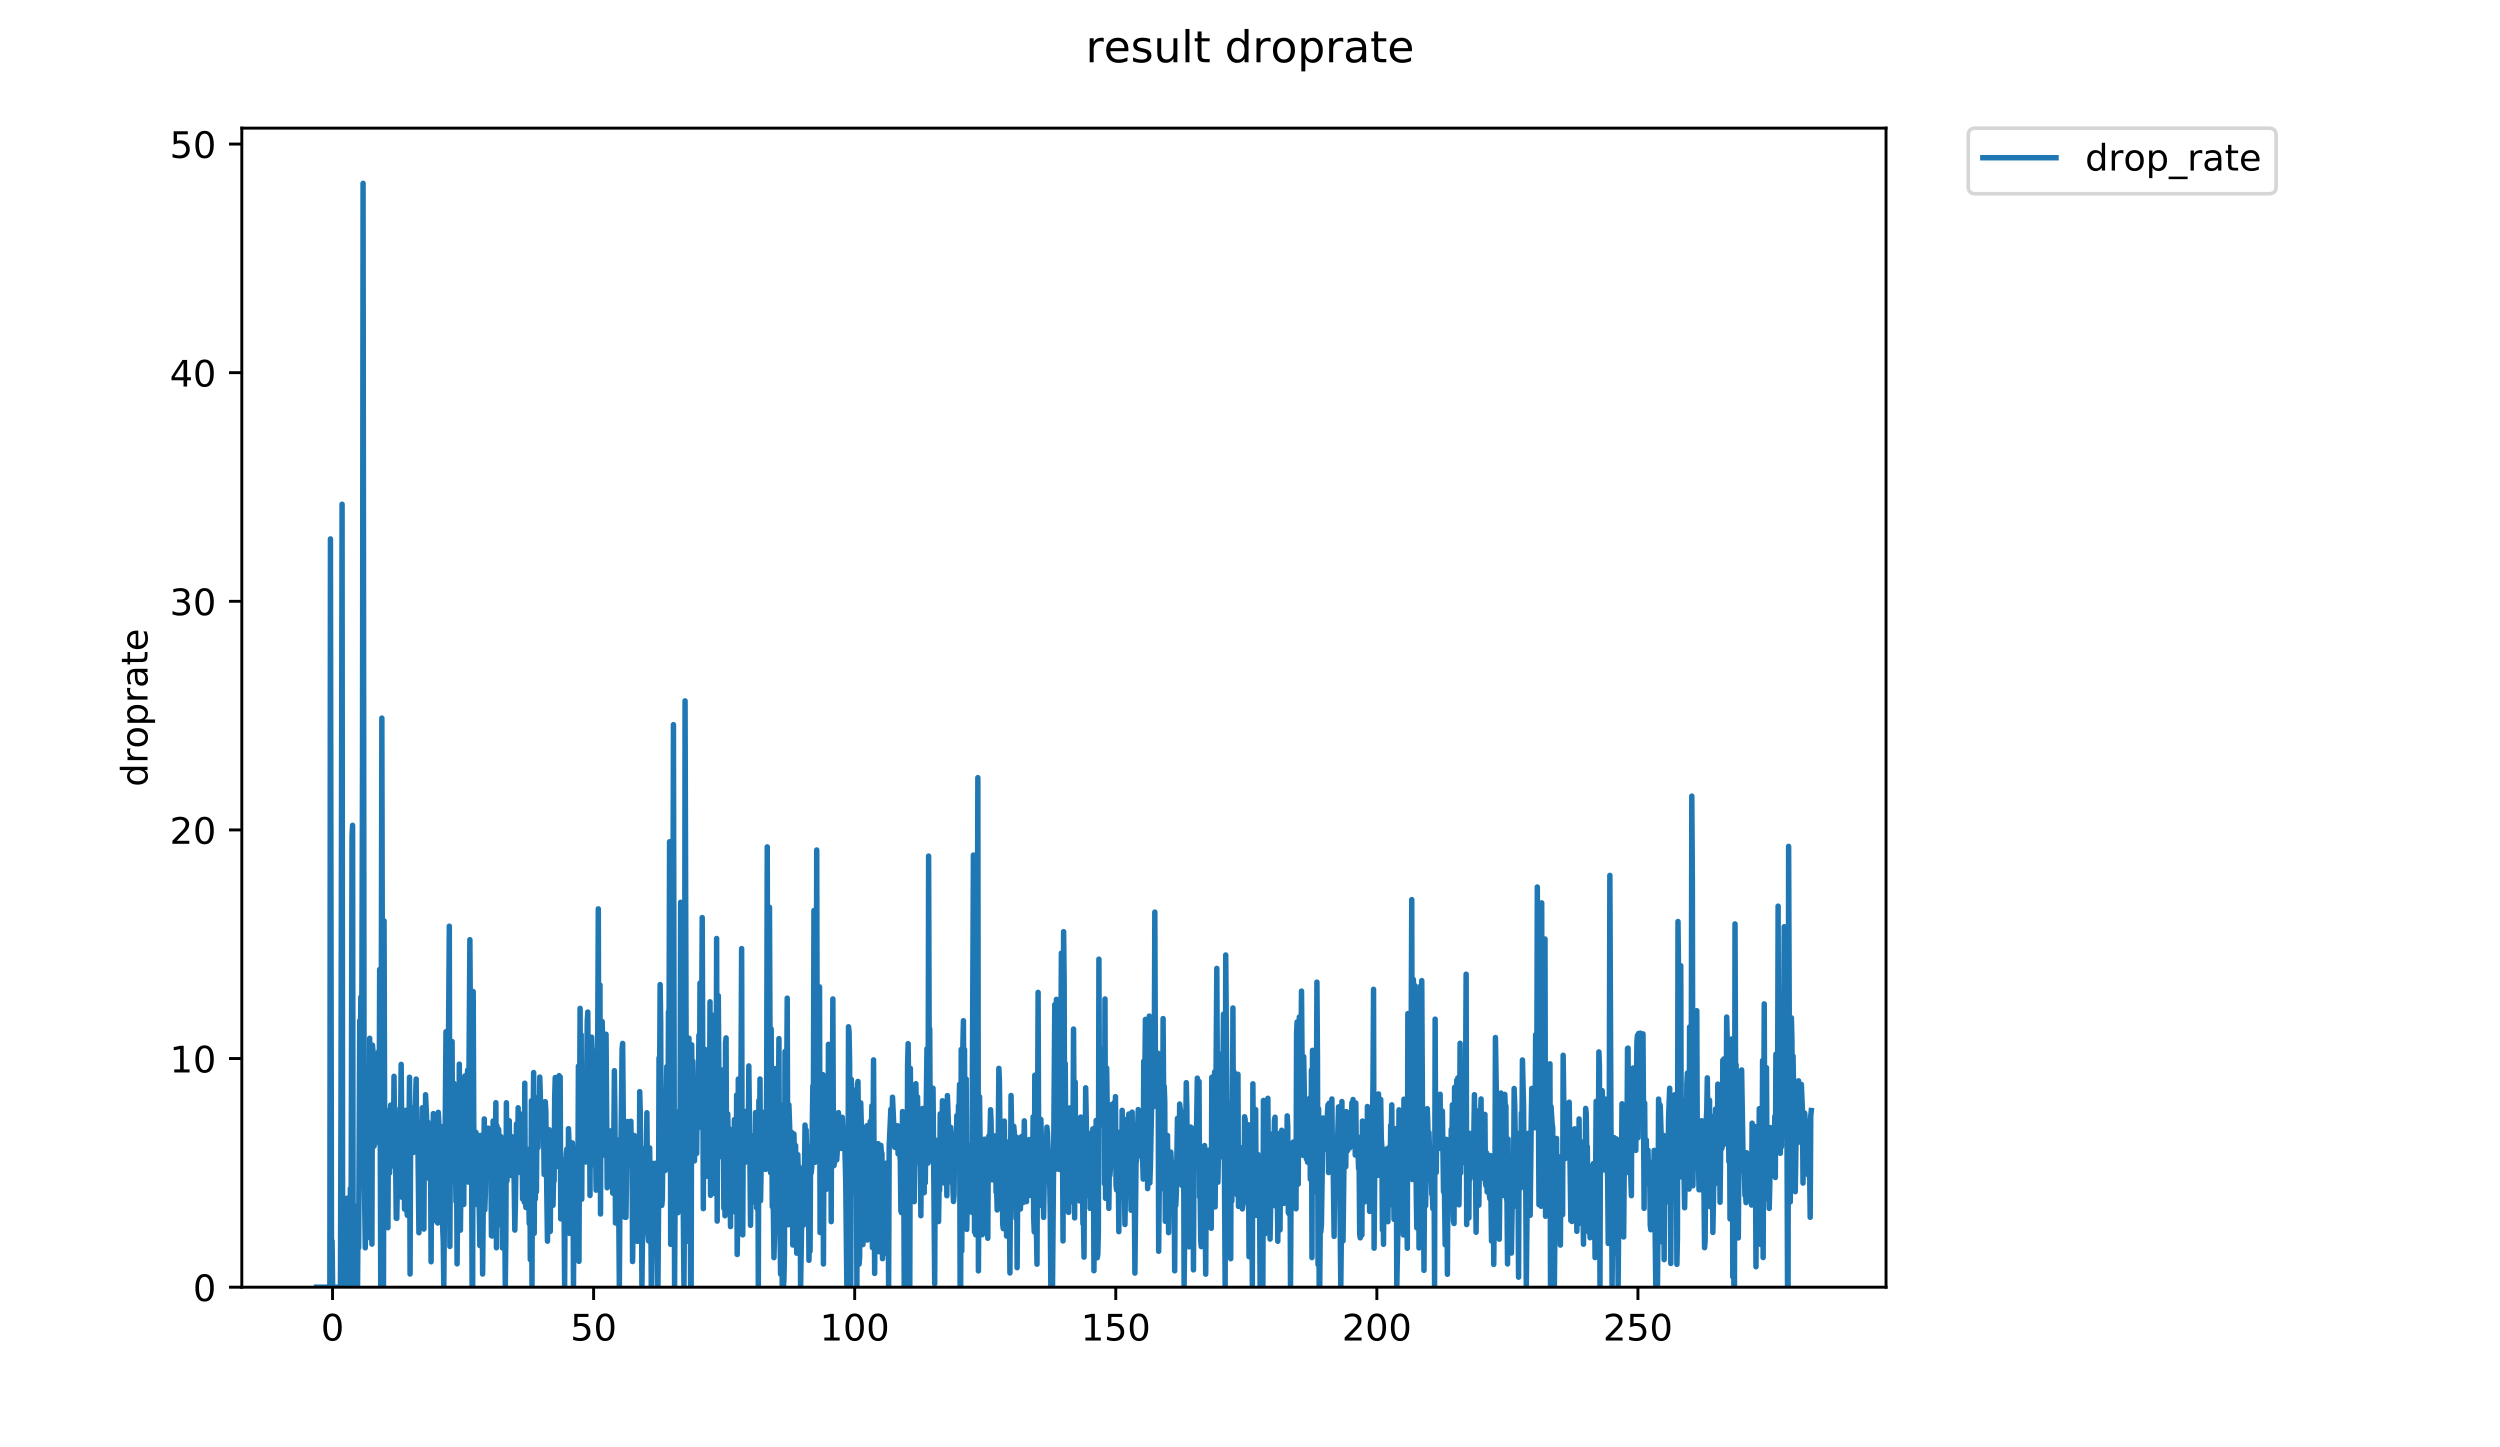 <?xml version="1.0" encoding="utf-8" standalone="no"?>
<!DOCTYPE svg PUBLIC "-//W3C//DTD SVG 1.1//EN"
  "http://www.w3.org/Graphics/SVG/1.1/DTD/svg11.dtd">
<!-- Created with matplotlib (https://matplotlib.org/) -->
<svg height="396pt" version="1.1" viewBox="0 0 684 396" width="684pt" xmlns="http://www.w3.org/2000/svg" xmlns:xlink="http://www.w3.org/1999/xlink">
 <defs>
  <style type="text/css">
*{stroke-linecap:butt;stroke-linejoin:round;}
  </style>
 </defs>
 <g id="figure_1">
  <g id="patch_1">
   <path d="M 0 396 
L 684 396 
L 684 0 
L 0 0 
z
" style="fill:#ffffff;"/>
  </g>
  <g id="axes_1">
   <g id="patch_2">
    <path d="M 66.159 352.174 
L 516.019 352.174 
L 516.019 35.062 
L 66.159 35.062 
z
" style="fill:#ffffff;"/>
   </g>
   <g id="matplotlib.axis_1">
    <g id="xtick_1">
     <g id="line2d_1">
      <defs>
       <path d="M 0 0 
L 0 3.5 
" id="mfbb37e6fff" style="stroke:#000000;stroke-width:0.8;"/>
      </defs>
      <g>
       <use style="stroke:#000000;stroke-width:0.8;" x="90.979" xlink:href="#mfbb37e6fff" y="352.174"/>
      </g>
     </g>
     <g id="text_1">
      <!-- 0 -->
      <defs>
       <path d="M 31.781 66.406 
Q 24.172 66.406 20.328 58.906 
Q 16.5 51.422 16.5 36.375 
Q 16.5 21.391 20.328 13.891 
Q 24.172 6.391 31.781 6.391 
Q 39.453 6.391 43.281 13.891 
Q 47.125 21.391 47.125 36.375 
Q 47.125 51.422 43.281 58.906 
Q 39.453 66.406 31.781 66.406 
z
M 31.781 74.219 
Q 44.047 74.219 50.516 64.516 
Q 56.984 54.828 56.984 36.375 
Q 56.984 17.969 50.516 8.266 
Q 44.047 -1.422 31.781 -1.422 
Q 19.531 -1.422 13.062 8.266 
Q 6.594 17.969 6.594 36.375 
Q 6.594 54.828 13.062 64.516 
Q 19.531 74.219 31.781 74.219 
z
" id="DejaVuSans-48"/>
      </defs>
      <g transform="translate(87.798 366.773)scale(0.1 -0.1)">
       <use xlink:href="#DejaVuSans-48"/>
      </g>
     </g>
    </g>
    <g id="xtick_2">
     <g id="line2d_2">
      <g>
       <use style="stroke:#000000;stroke-width:0.8;" x="162.411" xlink:href="#mfbb37e6fff" y="352.174"/>
      </g>
     </g>
     <g id="text_2">
      <!-- 50 -->
      <defs>
       <path d="M 10.797 72.906 
L 49.516 72.906 
L 49.516 64.594 
L 19.828 64.594 
L 19.828 46.734 
Q 21.969 47.469 24.109 47.828 
Q 26.266 48.188 28.422 48.188 
Q 40.625 48.188 47.75 41.5 
Q 54.891 34.812 54.891 23.391 
Q 54.891 11.625 47.562 5.094 
Q 40.234 -1.422 26.906 -1.422 
Q 22.312 -1.422 17.547 -0.641 
Q 12.797 0.141 7.719 1.703 
L 7.719 11.625 
Q 12.109 9.234 16.797 8.062 
Q 21.484 6.891 26.703 6.891 
Q 35.156 6.891 40.078 11.328 
Q 45.016 15.766 45.016 23.391 
Q 45.016 31 40.078 35.438 
Q 35.156 39.891 26.703 39.891 
Q 22.75 39.891 18.812 39.016 
Q 14.891 38.141 10.797 36.281 
z
" id="DejaVuSans-53"/>
      </defs>
      <g transform="translate(156.048 366.773)scale(0.1 -0.1)">
       <use xlink:href="#DejaVuSans-53"/>
       <use x="63.623" xlink:href="#DejaVuSans-48"/>
      </g>
     </g>
    </g>
    <g id="xtick_3">
     <g id="line2d_3">
      <g>
       <use style="stroke:#000000;stroke-width:0.8;" x="233.843" xlink:href="#mfbb37e6fff" y="352.174"/>
      </g>
     </g>
     <g id="text_3">
      <!-- 100 -->
      <defs>
       <path d="M 12.406 8.297 
L 28.516 8.297 
L 28.516 63.922 
L 10.984 60.406 
L 10.984 69.391 
L 28.422 72.906 
L 38.281 72.906 
L 38.281 8.297 
L 54.391 8.297 
L 54.391 0 
L 12.406 0 
z
" id="DejaVuSans-49"/>
      </defs>
      <g transform="translate(224.299 366.773)scale(0.1 -0.1)">
       <use xlink:href="#DejaVuSans-49"/>
       <use x="63.623" xlink:href="#DejaVuSans-48"/>
       <use x="127.246" xlink:href="#DejaVuSans-48"/>
      </g>
     </g>
    </g>
    <g id="xtick_4">
     <g id="line2d_4">
      <g>
       <use style="stroke:#000000;stroke-width:0.8;" x="305.275" xlink:href="#mfbb37e6fff" y="352.174"/>
      </g>
     </g>
     <g id="text_4">
      <!-- 150 -->
      <g transform="translate(295.731 366.773)scale(0.1 -0.1)">
       <use xlink:href="#DejaVuSans-49"/>
       <use x="63.623" xlink:href="#DejaVuSans-53"/>
       <use x="127.246" xlink:href="#DejaVuSans-48"/>
      </g>
     </g>
    </g>
    <g id="xtick_5">
     <g id="line2d_5">
      <g>
       <use style="stroke:#000000;stroke-width:0.8;" x="376.707" xlink:href="#mfbb37e6fff" y="352.174"/>
      </g>
     </g>
     <g id="text_5">
      <!-- 200 -->
      <defs>
       <path d="M 19.188 8.297 
L 53.609 8.297 
L 53.609 0 
L 7.328 0 
L 7.328 8.297 
Q 12.938 14.109 22.625 23.891 
Q 32.328 33.688 34.812 36.531 
Q 39.547 41.844 41.422 45.531 
Q 43.312 49.219 43.312 52.781 
Q 43.312 58.594 39.234 62.25 
Q 35.156 65.922 28.609 65.922 
Q 23.969 65.922 18.812 64.312 
Q 13.672 62.703 7.812 59.422 
L 7.812 69.391 
Q 13.766 71.781 18.938 73 
Q 24.125 74.219 28.422 74.219 
Q 39.75 74.219 46.484 68.547 
Q 53.219 62.891 53.219 53.422 
Q 53.219 48.922 51.531 44.891 
Q 49.859 40.875 45.406 35.406 
Q 44.188 33.984 37.641 27.219 
Q 31.109 20.453 19.188 8.297 
z
" id="DejaVuSans-50"/>
      </defs>
      <g transform="translate(367.163 366.773)scale(0.1 -0.1)">
       <use xlink:href="#DejaVuSans-50"/>
       <use x="63.623" xlink:href="#DejaVuSans-48"/>
       <use x="127.246" xlink:href="#DejaVuSans-48"/>
      </g>
     </g>
    </g>
    <g id="xtick_6">
     <g id="line2d_6">
      <g>
       <use style="stroke:#000000;stroke-width:0.8;" x="448.139" xlink:href="#mfbb37e6fff" y="352.174"/>
      </g>
     </g>
     <g id="text_6">
      <!-- 250 -->
      <g transform="translate(438.595 366.773)scale(0.1 -0.1)">
       <use xlink:href="#DejaVuSans-50"/>
       <use x="63.623" xlink:href="#DejaVuSans-53"/>
       <use x="127.246" xlink:href="#DejaVuSans-48"/>
      </g>
     </g>
    </g>
   </g>
   <g id="matplotlib.axis_2">
    <g id="ytick_1">
     <g id="line2d_7">
      <defs>
       <path d="M 0 0 
L -3.5 0 
" id="mfdb706f33b" style="stroke:#000000;stroke-width:0.8;"/>
      </defs>
      <g>
       <use style="stroke:#000000;stroke-width:0.8;" x="66.159" xlink:href="#mfdb706f33b" y="352.174"/>
      </g>
     </g>
     <g id="text_7">
      <!-- 0 -->
      <g transform="translate(52.796 355.973)scale(0.1 -0.1)">
       <use xlink:href="#DejaVuSans-48"/>
      </g>
     </g>
    </g>
    <g id="ytick_2">
     <g id="line2d_8">
      <g>
       <use style="stroke:#000000;stroke-width:0.8;" x="66.159" xlink:href="#mfdb706f33b" y="289.621"/>
      </g>
     </g>
     <g id="text_8">
      <!-- 10 -->
      <g transform="translate(46.434 293.42)scale(0.1 -0.1)">
       <use xlink:href="#DejaVuSans-49"/>
       <use x="63.623" xlink:href="#DejaVuSans-48"/>
      </g>
     </g>
    </g>
    <g id="ytick_3">
     <g id="line2d_9">
      <g>
       <use style="stroke:#000000;stroke-width:0.8;" x="66.159" xlink:href="#mfdb706f33b" y="227.068"/>
      </g>
     </g>
     <g id="text_9">
      <!-- 20 -->
      <g transform="translate(46.434 230.867)scale(0.1 -0.1)">
       <use xlink:href="#DejaVuSans-50"/>
       <use x="63.623" xlink:href="#DejaVuSans-48"/>
      </g>
     </g>
    </g>
    <g id="ytick_4">
     <g id="line2d_10">
      <g>
       <use style="stroke:#000000;stroke-width:0.8;" x="66.159" xlink:href="#mfdb706f33b" y="164.515"/>
      </g>
     </g>
     <g id="text_10">
      <!-- 30 -->
      <defs>
       <path d="M 40.578 39.312 
Q 47.656 37.797 51.625 33 
Q 55.609 28.219 55.609 21.188 
Q 55.609 10.406 48.188 4.484 
Q 40.766 -1.422 27.094 -1.422 
Q 22.516 -1.422 17.656 -0.516 
Q 12.797 0.391 7.625 2.203 
L 7.625 11.719 
Q 11.719 9.328 16.594 8.109 
Q 21.484 6.891 26.812 6.891 
Q 36.078 6.891 40.938 10.547 
Q 45.797 14.203 45.797 21.188 
Q 45.797 27.641 41.281 31.266 
Q 36.766 34.906 28.719 34.906 
L 20.219 34.906 
L 20.219 43.016 
L 29.109 43.016 
Q 36.375 43.016 40.234 45.922 
Q 44.094 48.828 44.094 54.297 
Q 44.094 59.906 40.109 62.906 
Q 36.141 65.922 28.719 65.922 
Q 24.656 65.922 20.016 65.031 
Q 15.375 64.156 9.812 62.312 
L 9.812 71.094 
Q 15.438 72.656 20.344 73.438 
Q 25.25 74.219 29.594 74.219 
Q 40.828 74.219 47.359 69.109 
Q 53.906 64.016 53.906 55.328 
Q 53.906 49.266 50.438 45.094 
Q 46.969 40.922 40.578 39.312 
z
" id="DejaVuSans-51"/>
      </defs>
      <g transform="translate(46.434 168.314)scale(0.1 -0.1)">
       <use xlink:href="#DejaVuSans-51"/>
       <use x="63.623" xlink:href="#DejaVuSans-48"/>
      </g>
     </g>
    </g>
    <g id="ytick_5">
     <g id="line2d_11">
      <g>
       <use style="stroke:#000000;stroke-width:0.8;" x="66.159" xlink:href="#mfdb706f33b" y="101.962"/>
      </g>
     </g>
     <g id="text_11">
      <!-- 40 -->
      <defs>
       <path d="M 37.797 64.312 
L 12.891 25.391 
L 37.797 25.391 
z
M 35.203 72.906 
L 47.609 72.906 
L 47.609 25.391 
L 58.016 25.391 
L 58.016 17.188 
L 47.609 17.188 
L 47.609 0 
L 37.797 0 
L 37.797 17.188 
L 4.891 17.188 
L 4.891 26.703 
z
" id="DejaVuSans-52"/>
      </defs>
      <g transform="translate(46.434 105.761)scale(0.1 -0.1)">
       <use xlink:href="#DejaVuSans-52"/>
       <use x="63.623" xlink:href="#DejaVuSans-48"/>
      </g>
     </g>
    </g>
    <g id="ytick_6">
     <g id="line2d_12">
      <g>
       <use style="stroke:#000000;stroke-width:0.8;" x="66.159" xlink:href="#mfdb706f33b" y="39.409"/>
      </g>
     </g>
     <g id="text_12">
      <!-- 50 -->
      <g transform="translate(46.434 43.208)scale(0.1 -0.1)">
       <use xlink:href="#DejaVuSans-53"/>
       <use x="63.623" xlink:href="#DejaVuSans-48"/>
      </g>
     </g>
    </g>
    <g id="text_13">
     <!-- droprate -->
     <defs>
      <path d="M 45.406 46.391 
L 45.406 75.984 
L 54.391 75.984 
L 54.391 0 
L 45.406 0 
L 45.406 8.203 
Q 42.578 3.328 38.25 0.953 
Q 33.938 -1.422 27.875 -1.422 
Q 17.969 -1.422 11.734 6.484 
Q 5.516 14.406 5.516 27.297 
Q 5.516 40.188 11.734 48.094 
Q 17.969 56 27.875 56 
Q 33.938 56 38.25 53.625 
Q 42.578 51.266 45.406 46.391 
z
M 14.797 27.297 
Q 14.797 17.391 18.875 11.75 
Q 22.953 6.109 30.078 6.109 
Q 37.203 6.109 41.297 11.75 
Q 45.406 17.391 45.406 27.297 
Q 45.406 37.203 41.297 42.844 
Q 37.203 48.484 30.078 48.484 
Q 22.953 48.484 18.875 42.844 
Q 14.797 37.203 14.797 27.297 
z
" id="DejaVuSans-100"/>
      <path d="M 41.109 46.297 
Q 39.594 47.172 37.812 47.578 
Q 36.031 48 33.891 48 
Q 26.266 48 22.188 43.047 
Q 18.109 38.094 18.109 28.812 
L 18.109 0 
L 9.078 0 
L 9.078 54.688 
L 18.109 54.688 
L 18.109 46.188 
Q 20.953 51.172 25.484 53.578 
Q 30.031 56 36.531 56 
Q 37.453 56 38.578 55.875 
Q 39.703 55.766 41.062 55.516 
z
" id="DejaVuSans-114"/>
      <path d="M 30.609 48.391 
Q 23.391 48.391 19.188 42.75 
Q 14.984 37.109 14.984 27.297 
Q 14.984 17.484 19.156 11.844 
Q 23.344 6.203 30.609 6.203 
Q 37.797 6.203 41.984 11.859 
Q 46.188 17.531 46.188 27.297 
Q 46.188 37.016 41.984 42.703 
Q 37.797 48.391 30.609 48.391 
z
M 30.609 56 
Q 42.328 56 49.016 48.375 
Q 55.719 40.766 55.719 27.297 
Q 55.719 13.875 49.016 6.219 
Q 42.328 -1.422 30.609 -1.422 
Q 18.844 -1.422 12.172 6.219 
Q 5.516 13.875 5.516 27.297 
Q 5.516 40.766 12.172 48.375 
Q 18.844 56 30.609 56 
z
" id="DejaVuSans-111"/>
      <path d="M 18.109 8.203 
L 18.109 -20.797 
L 9.078 -20.797 
L 9.078 54.688 
L 18.109 54.688 
L 18.109 46.391 
Q 20.953 51.266 25.266 53.625 
Q 29.594 56 35.594 56 
Q 45.562 56 51.781 48.094 
Q 58.016 40.188 58.016 27.297 
Q 58.016 14.406 51.781 6.484 
Q 45.562 -1.422 35.594 -1.422 
Q 29.594 -1.422 25.266 0.953 
Q 20.953 3.328 18.109 8.203 
z
M 48.688 27.297 
Q 48.688 37.203 44.609 42.844 
Q 40.531 48.484 33.406 48.484 
Q 26.266 48.484 22.188 42.844 
Q 18.109 37.203 18.109 27.297 
Q 18.109 17.391 22.188 11.75 
Q 26.266 6.109 33.406 6.109 
Q 40.531 6.109 44.609 11.75 
Q 48.688 17.391 48.688 27.297 
z
" id="DejaVuSans-112"/>
      <path d="M 34.281 27.484 
Q 23.391 27.484 19.188 25 
Q 14.984 22.516 14.984 16.5 
Q 14.984 11.719 18.141 8.906 
Q 21.297 6.109 26.703 6.109 
Q 34.188 6.109 38.703 11.406 
Q 43.219 16.703 43.219 25.484 
L 43.219 27.484 
z
M 52.203 31.203 
L 52.203 0 
L 43.219 0 
L 43.219 8.297 
Q 40.141 3.328 35.547 0.953 
Q 30.953 -1.422 24.312 -1.422 
Q 15.922 -1.422 10.953 3.297 
Q 6 8.016 6 15.922 
Q 6 25.141 12.172 29.828 
Q 18.359 34.516 30.609 34.516 
L 43.219 34.516 
L 43.219 35.406 
Q 43.219 41.609 39.141 45 
Q 35.062 48.391 27.688 48.391 
Q 23 48.391 18.547 47.266 
Q 14.109 46.141 10.016 43.891 
L 10.016 52.203 
Q 14.938 54.109 19.578 55.047 
Q 24.219 56 28.609 56 
Q 40.484 56 46.344 49.844 
Q 52.203 43.703 52.203 31.203 
z
" id="DejaVuSans-97"/>
      <path d="M 18.312 70.219 
L 18.312 54.688 
L 36.812 54.688 
L 36.812 47.703 
L 18.312 47.703 
L 18.312 18.016 
Q 18.312 11.328 20.141 9.422 
Q 21.969 7.516 27.594 7.516 
L 36.812 7.516 
L 36.812 0 
L 27.594 0 
Q 17.188 0 13.234 3.875 
Q 9.281 7.766 9.281 18.016 
L 9.281 47.703 
L 2.688 47.703 
L 2.688 54.688 
L 9.281 54.688 
L 9.281 70.219 
z
" id="DejaVuSans-116"/>
      <path d="M 56.203 29.594 
L 56.203 25.203 
L 14.891 25.203 
Q 15.484 15.922 20.484 11.062 
Q 25.484 6.203 34.422 6.203 
Q 39.594 6.203 44.453 7.469 
Q 49.312 8.734 54.109 11.281 
L 54.109 2.781 
Q 49.266 0.734 44.188 -0.344 
Q 39.109 -1.422 33.891 -1.422 
Q 20.797 -1.422 13.156 6.188 
Q 5.516 13.812 5.516 26.812 
Q 5.516 40.234 12.766 48.109 
Q 20.016 56 32.328 56 
Q 43.359 56 49.781 48.891 
Q 56.203 41.797 56.203 29.594 
z
M 47.219 32.234 
Q 47.125 39.594 43.094 43.984 
Q 39.062 48.391 32.422 48.391 
Q 24.906 48.391 20.391 44.141 
Q 15.875 39.891 15.188 32.172 
z
" id="DejaVuSans-101"/>
     </defs>
     <g transform="translate(40.354 215.236)rotate(-90)scale(0.1 -0.1)">
      <use xlink:href="#DejaVuSans-100"/>
      <use x="63.477" xlink:href="#DejaVuSans-114"/>
      <use x="104.559" xlink:href="#DejaVuSans-111"/>
      <use x="165.74" xlink:href="#DejaVuSans-112"/>
      <use x="229.217" xlink:href="#DejaVuSans-114"/>
      <use x="270.33" xlink:href="#DejaVuSans-97"/>
      <use x="331.609" xlink:href="#DejaVuSans-116"/>
      <use x="370.818" xlink:href="#DejaVuSans-101"/>
     </g>
    </g>
   </g>
   <g id="line2d_13">
    <path clip-path="url(#pf7e903c155)" d="M 86.607 352.174 
L 90.246 352.174 
L 90.407 147.455 
L 90.708 352.174 
L 90.858 339.555 
L 91.009 352.174 
L 93.141 352.174 
L 93.292 302.345 
L 93.592 137.964 
L 93.743 352.174 
L 94.804 352.174 
L 94.954 327.838 
L 95.108 334.479 
L 95.26 329.138 
L 95.566 338.018 
L 95.717 345.892 
L 95.867 325.134 
L 96.017 352.174 
L 96.317 228.868 
L 96.467 225.804 
L 96.617 352.174 
L 97.824 352.174 
L 97.974 329.738 
L 98.125 341.389 
L 98.425 279.271 
L 98.577 289.621 
L 98.729 272.756 
L 98.88 317.223 
L 99.184 209.196 
L 99.335 50.163 
L 99.636 319.063 
L 99.939 341.405 
L 100.089 331.562 
L 100.24 331.443 
L 100.391 338.732 
L 100.542 329.802 
L 100.693 334.225 
L 100.844 319.912 
L 100.994 319.016 
L 101.146 284.065 
L 101.296 331.562 
L 101.449 303.165 
L 101.755 340.389 
L 101.906 285.952 
L 102.057 287.65 
L 102.359 313.583 
L 102.51 292.302 
L 102.661 301.988 
L 102.812 289.262 
L 102.962 301.772 
L 103.112 293.587 
L 103.263 296.691 
L 103.417 294.19 
L 103.568 287.742 
L 103.719 312.742 
L 103.87 265.245 
L 104.173 352.174 
L 104.474 196.467 
L 104.775 352.174 
L 104.925 352.174 
L 105.076 251.946 
L 105.228 303.781 
L 105.38 303.491 
L 105.53 309.255 
L 105.834 334.924 
L 105.985 306.535 
L 106.136 335.903 
L 106.287 308.199 
L 106.438 308.262 
L 106.589 320.944 
L 106.74 305.397 
L 106.89 302.353 
L 107.044 314.043 
L 107.194 304.273 
L 107.496 319.04 
L 107.647 311.817 
L 107.801 294.475 
L 107.951 308.262 
L 108.101 303.245 
L 108.403 333.309 
L 108.555 333.354 
L 108.705 325.095 
L 108.855 323.331 
L 109.006 311.904 
L 109.157 325.497 
L 109.459 319.912 
L 109.761 291.215 
L 110.068 327.644 
L 110.378 305.806 
L 110.684 330.819 
L 110.835 322.6 
L 110.986 303.781 
L 111.137 307.365 
L 111.288 330.604 
L 111.439 332.515 
L 111.59 316.378 
L 111.741 322.91 
L 112.043 294.737 
L 112.194 348.569 
L 112.345 309.993 
L 112.497 312.967 
L 112.648 303.077 
L 112.802 314.427 
L 112.953 312.799 
L 113.105 315.325 
L 113.256 303.85 
L 113.407 310.054 
L 113.859 295.224 
L 114.01 312.619 
L 114.16 311.73 
L 114.311 310.114 
L 114.614 337.281 
L 114.916 318.436 
L 115.068 324.393 
L 115.218 309.158 
L 115.369 314.123 
L 115.519 303.094 
L 115.673 314.803 
L 115.825 315.486 
L 115.978 336.271 
L 116.131 307.632 
L 116.286 321.878 
L 116.437 299.526 
L 116.738 306.469 
L 116.889 307.365 
L 117.042 306.977 
L 117.193 319.679 
L 117.494 322.558 
L 117.645 317.475 
L 117.796 318.485 
L 117.947 345.224 
L 118.098 319.912 
L 118.251 325.631 
L 118.403 321.799 
L 118.554 304.677 
L 118.704 333.964 
L 119.006 314.589 
L 119.157 311.009 
L 119.308 313.952 
L 119.459 330.542 
L 119.609 326.035 
L 119.76 334.615 
L 119.913 304.329 
L 120.063 307.237 
L 120.364 323.741 
L 120.515 315.431 
L 120.666 322.6 
L 120.817 308.262 
L 120.968 312.742 
L 121.119 336.066 
L 121.27 339.628 
L 121.421 352.174 
L 122.025 282.272 
L 122.175 301.019 
L 122.325 289.262 
L 122.476 316.121 
L 122.933 253.406 
L 123.084 341.021 
L 123.237 307.936 
L 123.39 319.391 
L 123.541 310.95 
L 123.692 284.961 
L 123.842 322.867 
L 123.993 319.546 
L 124.143 296.371 
L 124.299 313.023 
L 124.604 318.505 
L 124.755 328.773 
L 124.906 314.535 
L 125.056 345.791 
L 125.359 311.846 
L 125.51 325.327 
L 125.661 291.147 
L 125.973 336.579 
L 126.129 320.898 
L 126.285 324.45 
L 126.436 308.387 
L 126.587 312.792 
L 126.889 329.543 
L 127.044 296.104 
L 127.201 294.367 
L 127.352 302.345 
L 127.503 317.223 
L 127.653 311.497 
L 127.803 295.143 
L 127.954 292.771 
L 128.104 323.414 
L 128.558 257.101 
L 128.86 303.781 
L 129.013 312.36 
L 129.165 352.174 
L 129.317 352.174 
L 129.467 271.287 
L 129.617 307.945 
L 129.767 314.384 
L 129.921 315.066 
L 130.071 316.276 
L 130.221 309.811 
L 130.373 315.647 
L 130.523 315.211 
L 130.673 329.673 
L 130.825 319.063 
L 131.131 331.621 
L 131.282 340.784 
L 131.434 310.653 
L 131.743 330.479 
L 131.893 322.171 
L 132.044 348.579 
L 132.345 317.115 
L 132.495 306.139 
L 132.646 331.017 
L 132.797 326.148 
L 132.949 313.804 
L 133.252 320.431 
L 133.403 309.811 
L 133.553 308.659 
L 133.704 309.069 
L 133.856 316.633 
L 134.158 314.427 
L 134.309 319.353 
L 134.459 338.107 
L 134.615 338.176 
L 134.919 306.698 
L 135.07 319.912 
L 135.221 315.431 
L 135.371 318.583 
L 135.521 313.361 
L 135.671 301.699 
L 135.822 341.389 
L 135.972 308.072 
L 136.273 315.979 
L 136.423 308.972 
L 136.725 321.529 
L 136.875 335.098 
L 137.026 310.95 
L 137.185 325.611 
L 137.336 323.619 
L 137.487 341.451 
L 137.638 311.788 
L 137.789 334.874 
L 137.941 323.66 
L 138.092 331.1 
L 138.243 352.174 
L 138.395 338.808 
L 138.551 301.714 
L 138.71 323.1 
L 138.867 309.897 
L 139.024 320.984 
L 139.326 306.63 
L 139.477 317.173 
L 139.78 321.617 
L 139.933 310.95 
L 140.251 320.009 
L 140.402 320.004 
L 140.552 314.372 
L 140.854 336.559 
L 141.005 329.77 
L 141.308 307.493 
L 141.46 310.413 
L 141.612 320.352 
L 141.764 303.095 
L 141.914 320.763 
L 142.065 304.54 
L 142.215 308.072 
L 142.367 320.306 
L 142.52 307.172 
L 142.671 312.285 
L 142.822 308.324 
L 142.973 328.044 
L 143.123 319.819 
L 143.426 328.874 
L 143.576 296.371 
L 143.732 328.651 
L 143.885 330.375 
L 144.039 317 
L 144.192 316.767 
L 144.343 314.642 
L 144.493 325.25 
L 144.644 326.11 
L 144.794 334.773 
L 144.945 314.372 
L 145.095 344.638 
L 145.245 331.503 
L 145.397 301.165 
L 145.548 352.174 
L 145.7 310.234 
L 145.852 306.794 
L 146.004 293.447 
L 146.156 337.456 
L 146.307 312.742 
L 146.458 328.075 
L 146.608 319.912 
L 146.759 326.073 
L 146.911 305.772 
L 147.068 312.515 
L 147.22 313.967 
L 147.371 300.121 
L 147.522 309.034 
L 147.673 294.688 
L 147.826 299.238 
L 147.977 309.219 
L 148.128 309.034 
L 148.278 309.034 
L 148.429 301.483 
L 148.58 310.114 
L 148.731 309.933 
L 148.881 321.351 
L 149.032 317.323 
L 149.183 301.431 
L 149.335 303.824 
L 149.636 329.006 
L 149.787 339.592 
L 149.941 318.883 
L 150.248 309.096 
L 150.399 331.228 
L 150.55 336.917 
L 150.7 319.726 
L 150.85 318.088 
L 151.004 323.018 
L 151.155 318.265 
L 151.306 329.77 
L 151.457 322.6 
L 151.608 323.122 
L 151.758 300.196 
L 151.909 294.819 
L 152.06 296.452 
L 152.211 315.272 
L 152.361 312.742 
L 152.664 319.158 
L 152.965 294.289 
L 153.116 304.813 
L 153.267 294.654 
L 153.419 333.488 
L 153.57 317.123 
L 153.721 327.081 
L 153.871 318.071 
L 154.022 319.819 
L 154.177 319.149 
L 154.328 329.866 
L 154.478 352.174 
L 154.629 325.212 
L 154.78 334.276 
L 154.931 315.753 
L 155.081 314.403 
L 155.232 320.718 
L 155.383 336.089 
L 155.534 308.811 
L 155.685 312.742 
L 155.843 337.466 
L 155.993 321.878 
L 156.144 330.604 
L 156.294 327.569 
L 156.445 315.647 
L 156.595 312.686 
L 156.749 315.654 
L 156.901 352.174 
L 157.052 327.569 
L 157.203 326.185 
L 157.503 342.259 
L 157.653 316.172 
L 157.953 338.654 
L 158.103 324.192 
L 158.253 291.697 
L 158.403 345.112 
L 158.709 275.89 
L 158.859 315.272 
L 159.01 283.07 
L 159.162 328.115 
L 159.312 299.224 
L 159.462 313.417 
L 159.613 310.054 
L 159.765 303.781 
L 159.915 305.573 
L 160.066 300.945 
L 160.216 317.923 
L 160.366 309.933 
L 160.67 279.417 
L 160.821 276.895 
L 160.971 301.772 
L 161.122 291.059 
L 161.272 299.148 
L 161.423 327.081 
L 161.574 291.147 
L 161.724 318.873 
L 161.875 283.771 
L 162.025 288.454 
L 162.176 300.27 
L 162.336 303.531 
L 162.486 302.06 
L 162.637 287.65 
L 163.091 325.631 
L 163.396 315.171 
L 163.696 248.669 
L 163.847 309.219 
L 163.998 310.95 
L 164.149 269.489 
L 164.3 332.143 
L 164.451 289.262 
L 164.601 300.798 
L 164.752 279.48 
L 164.905 284.932 
L 165.06 316.052 
L 165.213 312.584 
L 165.363 312.629 
L 165.514 313.528 
L 165.665 312.686 
L 165.816 282.97 
L 166.124 324.977 
L 166.276 321.964 
L 166.427 311.127 
L 166.577 316.172 
L 166.73 314.843 
L 166.883 317.521 
L 167.035 309.403 
L 167.186 318.265 
L 167.338 314.961 
L 167.489 314.569 
L 167.64 326.455 
L 167.942 310.712 
L 168.092 292.942 
L 168.244 305.64 
L 168.395 334.619 
L 168.546 316.457 
L 168.697 311.817 
L 168.848 312.148 
L 169.299 332.113 
L 169.45 352.174 
L 169.6 329.608 
L 169.751 325.289 
L 170.206 287.033 
L 170.356 285.475 
L 170.656 320.288 
L 170.956 333.053 
L 171.106 324.479 
L 171.263 333.061 
L 171.564 309.811 
L 171.714 306.846 
L 171.864 310.661 
L 172.015 308.533 
L 172.165 308.228 
L 172.315 307.424 
L 172.465 308.847 
L 172.616 306.78 
L 172.767 318.728 
L 172.917 310.712 
L 173.067 345.157 
L 173.367 324.739 
L 173.517 310.653 
L 173.817 321.351 
L 174.119 313.804 
L 174.274 317.911 
L 174.424 339.646 
L 174.726 311.846 
L 174.876 330.573 
L 175.026 298.668 
L 175.176 304.403 
L 175.326 322.43 
L 175.477 322.515 
L 175.627 352.174 
L 175.928 326.073 
L 176.078 314.318 
L 176.229 323.578 
L 176.379 322.43 
L 176.53 322.6 
L 176.832 315.272 
L 176.986 304.447 
L 177.287 337.52 
L 177.438 339.519 
L 177.59 314.435 
L 177.741 314.056 
L 177.891 325.173 
L 178.041 327.838 
L 178.191 352.174 
L 178.645 319.773 
L 178.796 318.314 
L 178.947 327.977 
L 179.099 329.072 
L 179.251 322.868 
L 179.402 321.704 
L 179.553 318.217 
L 179.703 321.573 
L 179.858 352.174 
L 180.008 352.174 
L 180.16 333.381 
L 180.31 289.442 
L 180.461 297.271 
L 180.611 269.37 
L 180.762 279.584 
L 180.913 321.704 
L 181.064 329.802 
L 181.217 328.218 
L 181.368 312.742 
L 181.518 311.614 
L 181.669 303.781 
L 181.977 320.277 
L 182.436 291.808 
L 182.591 307.742 
L 182.744 311.021 
L 182.894 276.787 
L 183.045 284.065 
L 183.196 230.294 
L 183.347 267.159 
L 183.498 340.457 
L 183.648 334.173 
L 183.799 239.418 
L 183.95 301.092 
L 184.101 264.475 
L 184.252 198.267 
L 184.56 352.174 
L 184.711 327.153 
L 184.862 327.081 
L 185.014 326.222 
L 185.165 316.327 
L 185.316 331.562 
L 185.469 331.796 
L 185.62 312.019 
L 185.773 315.847 
L 185.924 303.85 
L 186.075 305.573 
L 186.225 246.869 
L 186.527 309.096 
L 186.677 301.019 
L 187.13 352.174 
L 187.281 329.802 
L 187.432 191.759 
L 187.886 339.628 
L 188.037 297.507 
L 188.19 295.549 
L 188.342 313.858 
L 188.495 284.047 
L 188.645 298.326 
L 188.796 295.634 
L 188.947 352.174 
L 189.098 352.174 
L 189.249 285.857 
L 189.4 306.469 
L 189.551 290.338 
L 190.006 317.625 
L 190.307 302.06 
L 190.459 315.484 
L 190.61 315.588 
L 190.761 298.404 
L 190.912 308.708 
L 191.063 301.11 
L 191.214 283.267 
L 191.368 305.348 
L 191.519 268.949 
L 191.671 280.1 
L 191.823 308.008 
L 192.125 251.051 
L 192.43 330.697 
L 192.581 287.557 
L 192.731 298.249 
L 192.882 287.112 
L 193.034 305.772 
L 193.186 309.342 
L 193.337 321.835 
L 193.493 321.682 
L 193.644 304.056 
L 193.795 313.639 
L 193.949 316.052 
L 194.101 310.353 
L 194.254 274.094 
L 194.405 327.041 
L 194.557 282.472 
L 194.708 295.561 
L 195.012 280.067 
L 195.163 277.792 
L 195.617 326.552 
L 195.768 298.326 
L 195.918 310.891 
L 196.069 256.77 
L 196.219 334.095 
L 196.372 277.537 
L 196.523 272.415 
L 196.825 313.639 
L 197.127 307.684 
L 197.282 316.481 
L 197.434 314.897 
L 197.584 292.771 
L 197.74 309.425 
L 197.895 310.983 
L 198.046 330.604 
L 198.203 301.057 
L 198.354 332.626 
L 198.505 285.253 
L 198.656 283.967 
L 198.807 326.259 
L 198.958 308.199 
L 199.109 304.745 
L 199.417 320.987 
L 199.571 308.847 
L 199.871 335.592 
L 200.023 313.895 
L 200.174 324.353 
L 200.326 320.096 
L 200.635 322.47 
L 200.787 316.783 
L 200.94 306.296 
L 201.092 331.562 
L 201.242 314.481 
L 201.395 328.081 
L 201.545 299.593 
L 201.696 343.225 
L 201.847 333.381 
L 201.999 295.227 
L 202.152 301.455 
L 202.302 319.158 
L 202.453 297.507 
L 202.605 319.016 
L 202.912 259.536 
L 203.063 331.592 
L 203.214 337.856 
L 203.365 306.612 
L 203.516 313.639 
L 203.667 309.096 
L 203.818 318.071 
L 203.969 308.262 
L 204.119 308.417 
L 204.27 303.987 
L 204.723 313.749 
L 204.875 291.639 
L 205.184 318.41 
L 205.34 335.244 
L 205.651 310.703 
L 205.803 311.319 
L 205.957 328.907 
L 206.261 314.075 
L 206.412 326.53 
L 206.564 324.472 
L 206.716 304.41 
L 206.87 310.054 
L 207.021 330.511 
L 207.323 304.54 
L 207.475 352.174 
L 207.627 301.129 
L 207.785 316.897 
L 207.938 295.217 
L 208.089 328.501 
L 208.396 311.113 
L 208.549 311.59 
L 208.702 304.329 
L 208.852 314.535 
L 209.006 313.189 
L 209.31 316.633 
L 209.461 319.958 
L 209.615 316.59 
L 209.766 294.172 
L 209.918 231.708 
L 210.069 312.686 
L 210.223 286.66 
L 210.373 298.481 
L 210.526 248.215 
L 210.832 320.853 
L 210.99 281.522 
L 211.296 330.148 
L 211.446 318.873 
L 211.749 344.097 
L 211.901 337.876 
L 212.052 292.387 
L 212.203 326.493 
L 212.507 315.744 
L 212.658 299.451 
L 212.812 323.981 
L 213.114 284.162 
L 213.265 333.803 
L 213.416 337.856 
L 213.567 348.589 
L 213.869 330.871 
L 214.02 352.174 
L 214.173 302.416 
L 214.323 352.174 
L 214.474 350.377 
L 214.624 343.161 
L 214.774 287.686 
L 214.926 297.664 
L 215.077 320.853 
L 215.384 273.094 
L 215.536 328.008 
L 215.687 335.098 
L 215.839 302.274 
L 216.447 319.773 
L 216.601 309.825 
L 216.753 315.64 
L 216.905 340.64 
L 217.06 315.327 
L 217.214 310.234 
L 217.519 321.075 
L 217.67 313.397 
L 217.977 342.88 
L 218.282 315.912 
L 218.433 322.431 
L 218.586 319.149 
L 218.737 321.835 
L 218.889 320.898 
L 219.042 352.174 
L 219.345 334.084 
L 219.496 325.404 
L 219.8 335.22 
L 220.103 319.866 
L 220.254 307.817 
L 220.408 311.761 
L 220.563 309.158 
L 220.715 318.776 
L 220.869 314.555 
L 221.177 323.524 
L 221.332 344.815 
L 221.483 335.268 
L 221.634 342.33 
L 221.785 313.583 
L 221.937 320.942 
L 222.09 319.345 
L 222.39 297.113 
L 222.543 303.235 
L 222.694 249.114 
L 222.847 265.617 
L 222.997 318.022 
L 223.148 296.691 
L 223.299 303.711 
L 223.452 232.561 
L 223.607 299.682 
L 223.763 282.191 
L 223.914 278.529 
L 224.066 285.249 
L 224.219 270.007 
L 224.373 337.218 
L 224.527 304.666 
L 224.829 298.938 
L 224.98 327.189 
L 225.132 294.006 
L 225.29 345.828 
L 225.442 311.301 
L 225.595 323.059 
L 225.901 312.133 
L 226.052 325.404 
L 226.203 319.819 
L 226.504 325.212 
L 226.657 285.723 
L 226.809 317.422 
L 226.964 317.13 
L 227.117 317.473 
L 227.268 290.338 
L 227.418 334.251 
L 227.569 288.454 
L 227.721 301.528 
L 227.872 273.311 
L 228.023 314.535 
L 228.174 318.92 
L 228.324 318.071 
L 228.481 314.816 
L 228.632 317.323 
L 228.783 317.022 
L 228.933 317.321 
L 229.086 314.803 
L 229.395 304.403 
L 229.698 313.804 
L 229.85 306.78 
L 230.003 308.03 
L 230.157 314.179 
L 230.307 312.343 
L 230.459 305.706 
L 230.772 313.402 
L 230.926 314.449 
L 231.078 310.707 
L 231.393 323.662 
L 231.698 352.174 
L 231.851 336.203 
L 232.001 332.43 
L 232.153 280.923 
L 232.304 282.365 
L 232.457 290.991 
L 232.61 342.182 
L 232.762 352.174 
L 232.914 295.308 
L 233.066 317.422 
L 233.217 316.43 
L 233.37 324.63 
L 233.524 298.218 
L 233.676 310.234 
L 233.83 311.604 
L 234.133 326.407 
L 234.291 306.383 
L 234.442 352.174 
L 234.593 296.551 
L 234.745 295.876 
L 234.895 312.629 
L 235.045 345.865 
L 235.196 344.074 
L 235.347 301.988 
L 235.5 301.742 
L 235.802 313.82 
L 235.953 311.693 
L 236.104 340.524 
L 236.255 327.117 
L 236.406 328.874 
L 236.558 338.615 
L 236.859 319.726 
L 237.16 308.008 
L 237.311 339.277 
L 237.467 318.564 
L 237.624 315.886 
L 237.778 323.304 
L 237.929 310.035 
L 238.083 306.846 
L 238.239 306.698 
L 238.39 309.464 
L 238.543 302.557 
L 238.695 341.342 
L 238.999 289.977 
L 239.305 348.412 
L 239.457 319.205 
L 239.608 317.373 
L 239.76 326.762 
L 239.916 318.244 
L 240.072 320.853 
L 240.226 312.907 
L 240.381 320.144 
L 240.535 342.469 
L 240.688 320.536 
L 240.993 313.361 
L 241.146 315.272 
L 241.299 315.544 
L 241.452 344.379 
L 241.756 326.296 
L 241.911 321.597 
L 242.062 322.344 
L 242.213 318.92 
L 242.365 329.039 
L 242.516 318.217 
L 242.67 342.962 
L 242.822 322.43 
L 242.975 323.902 
L 243.126 352.174 
L 243.277 313.739 
L 243.733 303.491 
L 244.038 308.512 
L 244.192 300.193 
L 244.797 313.913 
L 244.95 311.217 
L 245.101 311.068 
L 245.253 309.705 
L 245.404 312.607 
L 245.557 307.998 
L 245.71 315.692 
L 245.865 315.43 
L 246.021 314.106 
L 246.328 317.619 
L 246.48 331.323 
L 246.632 331.767 
L 246.935 304.129 
L 247.088 310.413 
L 247.239 310.353 
L 247.39 352.174 
L 247.546 343.462 
L 247.699 324.29 
L 247.857 352.174 
L 248.009 313.913 
L 248.161 340.59 
L 248.312 291.517 
L 248.465 285.55 
L 248.616 297.303 
L 248.767 352.174 
L 248.918 352.174 
L 249.069 292.302 
L 249.22 308.324 
L 249.371 304.619 
L 249.672 322.6 
L 249.824 313.694 
L 250.125 328.773 
L 250.277 319.11 
L 250.428 317.323 
L 250.581 296.504 
L 250.884 313.134 
L 251.036 300.121 
L 251.187 308.387 
L 251.342 303.916 
L 251.797 311.243 
L 251.948 332.626 
L 252.099 313.528 
L 252.25 310.054 
L 252.402 303.29 
L 252.553 319.49 
L 252.704 314.696 
L 252.856 326.333 
L 253.008 303.642 
L 253.159 323.619 
L 253.614 286.94 
L 253.765 292.302 
L 253.916 318.217 
L 254.068 234.217 
L 254.219 283.672 
L 254.37 281.478 
L 254.521 311.009 
L 254.673 309.993 
L 254.824 317.323 
L 255.126 299.018 
L 255.277 297.741 
L 255.731 351.234 
L 255.881 316.327 
L 256.033 311.961 
L 256.184 314.94 
L 256.335 315.431 
L 256.788 334.221 
L 256.939 324.432 
L 257.09 325.677 
L 257.241 304.745 
L 257.392 317.072 
L 257.543 313.804 
L 257.694 318.873 
L 257.845 301.165 
L 257.997 322.643 
L 258.147 314.589 
L 258.299 323.66 
L 258.603 310.472 
L 258.755 309.524 
L 258.907 311.243 
L 259.059 327.153 
L 259.211 299.75 
L 259.665 312.742 
L 259.819 310.766 
L 259.97 313.528 
L 260.122 308.45 
L 260.273 311.961 
L 260.425 323.578 
L 260.576 310.174 
L 260.727 325.366 
L 260.877 328.739 
L 261.028 327.045 
L 261.179 312.473 
L 261.332 317.472 
L 261.634 315.588 
L 261.785 305.234 
L 261.935 315.806 
L 262.085 315.486 
L 262.236 302.529 
L 262.386 303.572 
L 262.536 296.676 
L 262.686 352.174 
L 262.837 352.174 
L 262.989 287.126 
L 263.14 342.316 
L 263.442 285.952 
L 263.592 279.271 
L 263.743 309.034 
L 263.895 287.126 
L 264.045 321.995 
L 264.35 295.227 
L 264.502 336.363 
L 264.806 317.675 
L 264.957 325.327 
L 265.11 326.35 
L 265.262 325.594 
L 265.415 328.285 
L 265.719 313.189 
L 265.87 331.68 
L 266.325 233.95 
L 266.63 337.069 
L 266.78 322.473 
L 266.931 337.835 
L 267.389 267.813 
L 267.54 212.77 
L 267.692 347.719 
L 267.996 300.047 
L 268.298 323.497 
L 268.45 324.266 
L 268.603 323.619 
L 268.754 337.815 
L 268.904 316.121 
L 269.056 325.836 
L 269.206 314.427 
L 269.357 311.672 
L 269.507 316.567 
L 269.657 326.973 
L 269.809 317.527 
L 270.262 338.789 
L 270.413 311.961 
L 270.565 310.748 
L 270.716 316.378 
L 271.019 303.634 
L 271.169 307.301 
L 271.321 322.727 
L 271.473 322.811 
L 271.623 319.819 
L 271.774 321.748 
L 271.926 320.096 
L 272.077 310.772 
L 272.227 322.515 
L 272.378 313.472 
L 272.529 326.185 
L 272.68 325.056 
L 272.831 331.048 
L 272.982 328.012 
L 273.284 292.302 
L 273.435 295.553 
L 273.737 323.373 
L 274.039 319.058 
L 274.19 317.223 
L 274.341 334.958 
L 274.493 336.158 
L 274.796 306.73 
L 274.949 332.41 
L 275.1 324.472 
L 275.251 327.117 
L 275.403 338.191 
L 275.712 312.472 
L 276.013 331.503 
L 276.164 328.94 
L 276.316 348.283 
L 276.619 299.723 
L 277.072 325.653 
L 277.222 324.658 
L 277.373 308.149 
L 277.524 310.061 
L 277.977 333.381 
L 278.128 311.127 
L 278.281 346.835 
L 278.432 327.663 
L 278.583 323.455 
L 278.734 315.431 
L 279.035 329.041 
L 279.187 330.789 
L 279.49 310.95 
L 279.642 315.112 
L 279.945 329.006 
L 280.248 306.665 
L 280.55 324.432 
L 280.701 319.866 
L 280.851 328.773 
L 281.003 315.661 
L 281.305 323.497 
L 281.607 311.788 
L 281.758 316.959 
L 281.909 327.081 
L 282.363 318.168 
L 282.514 317.923 
L 282.665 305.562 
L 282.815 333.327 
L 282.968 337.048 
L 283.119 294.172 
L 283.27 298.404 
L 283.42 296.06 
L 283.571 336.987 
L 283.721 345.883 
L 284.023 271.518 
L 284.175 315.536 
L 284.326 314.535 
L 284.477 329.77 
L 284.777 306.272 
L 284.928 311.787 
L 285.078 324.273 
L 285.228 321.573 
L 285.378 324.192 
L 285.529 333.081 
L 285.831 315.166 
L 286.133 321.683 
L 286.284 319.912 
L 286.435 308.387 
L 286.586 309.993 
L 286.889 317.123 
L 287.041 314.975 
L 287.35 332.024 
L 287.504 352.174 
L 287.654 324.353 
L 287.964 352.174 
L 288.278 316.332 
L 288.587 274.842 
L 288.737 319.958 
L 288.887 316.069 
L 289.04 273.43 
L 289.19 294.654 
L 289.34 289.892 
L 289.491 296.452 
L 289.642 288.454 
L 289.793 319.958 
L 289.944 312.967 
L 290.095 315.219 
L 290.396 260.764 
L 290.849 339.519 
L 291.001 254.909 
L 291.152 268.59 
L 291.302 319.883 
L 291.453 290.971 
L 291.603 320.536 
L 291.753 323.373 
L 292.058 308.636 
L 292.363 331.709 
L 292.666 303.131 
L 292.817 328.907 
L 292.968 313.583 
L 293.119 313.472 
L 293.269 314.427 
L 293.419 320.673 
L 293.57 308.596 
L 293.719 281.55 
L 294.022 333.219 
L 294.173 296.037 
L 294.324 321.704 
L 294.626 313.472 
L 294.777 309.566 
L 295.08 314.056 
L 295.23 314.481 
L 295.381 328.569 
L 295.682 305.623 
L 295.833 317.173 
L 295.983 315.994 
L 296.135 322.257 
L 296.285 334.798 
L 296.436 333.585 
L 296.586 343.956 
L 296.737 316.172 
L 296.887 316.959 
L 297.04 297.622 
L 297.492 321.52 
L 297.645 314.263 
L 297.797 314.929 
L 297.948 327.224 
L 298.099 310.95 
L 298.25 330.604 
L 298.4 329.666 
L 298.702 309.872 
L 298.852 318.825 
L 299.002 308.847 
L 299.153 317.422 
L 299.303 347.674 
L 299.454 322.926 
L 299.604 328.773 
L 299.755 325.289 
L 299.906 306.535 
L 300.209 344.12 
L 300.359 343.187 
L 300.51 336.873 
L 300.66 262.428 
L 300.811 306.338 
L 300.962 307.43 
L 301.113 303.987 
L 301.264 296.611 
L 301.418 307.431 
L 301.569 299.669 
L 301.719 307.758 
L 302.021 286.847 
L 302.171 323.865 
L 302.324 273.318 
L 302.474 327.873 
L 302.776 292.216 
L 303.076 313.252 
L 303.227 309.566 
L 303.378 330.604 
L 303.528 318.071 
L 303.679 321.617 
L 303.98 317.072 
L 304.282 302.132 
L 304.583 305.506 
L 304.734 309.933 
L 304.887 301.599 
L 305.044 307.43 
L 305.195 300.047 
L 305.346 324.093 
L 305.498 325.556 
L 305.652 310.004 
L 305.806 309.734 
L 305.957 319.11 
L 306.107 336.987 
L 306.259 316.676 
L 306.411 324.708 
L 306.566 321.617 
L 306.718 326.443 
L 306.869 322.643 
L 307.02 303.781 
L 307.326 318.6 
L 307.478 313.694 
L 307.782 335.024 
L 307.932 325.876 
L 308.083 306.272 
L 308.538 317.775 
L 308.839 304.785 
L 309.143 320.713 
L 309.298 318.217 
L 309.453 331.118 
L 309.605 307.493 
L 309.755 304.278 
L 309.907 320.673 
L 310.057 322.607 
L 310.208 322.569 
L 310.358 327.873 
L 310.508 348.319 
L 310.812 318.41 
L 310.962 317.173 
L 311.264 308.072 
L 311.419 303.581 
L 311.573 307.242 
L 311.723 316.224 
L 311.874 310.772 
L 312.025 312.742 
L 312.176 308.444 
L 312.328 312.076 
L 312.478 312.572 
L 312.78 322.6 
L 312.931 290.338 
L 313.083 307.493 
L 313.386 278.898 
L 313.537 313.749 
L 313.69 316.351 
L 313.841 303.919 
L 313.991 325.212 
L 314.144 295.469 
L 314.295 309.219 
L 314.447 278.004 
L 314.598 323.66 
L 314.75 319.063 
L 315.354 288.179 
L 315.504 283.496 
L 315.655 302.766 
L 315.806 290.249 
L 315.958 249.555 
L 316.109 289.442 
L 316.561 298.249 
L 316.711 300.724 
L 316.861 288.179 
L 317.012 342.354 
L 317.313 309.627 
L 317.463 317.923 
L 317.615 299.526 
L 317.771 325.242 
L 318.072 321.922 
L 318.223 278.688 
L 318.373 300.204 
L 318.525 297.182 
L 318.676 301.294 
L 318.826 334.147 
L 318.977 320.763 
L 319.127 333.219 
L 319.427 310.657 
L 319.727 337.258 
L 319.878 323.497 
L 320.035 326.222 
L 320.185 315.647 
L 320.335 315.219 
L 320.639 321.617 
L 320.789 318.022 
L 320.941 321.704 
L 321.092 328.773 
L 321.242 326.035 
L 321.393 347.7 
L 321.545 320.942 
L 321.697 329.834 
L 321.848 326.259 
L 322.15 305.975 
L 322.3 308.207 
L 322.451 316.276 
L 322.604 316.783 
L 322.755 302.06 
L 322.908 303.443 
L 323.212 311.141 
L 323.363 324.353 
L 323.663 312.401 
L 323.815 304.334 
L 323.966 352.174 
L 324.117 338.732 
L 324.267 310.832 
L 324.417 308.91 
L 324.567 296.21 
L 324.718 303.204 
L 324.868 320.944 
L 325.018 314.318 
L 325.168 317.636 
L 325.318 341.135 
L 325.468 337.281 
L 325.62 310.41 
L 325.771 308.359 
L 326.074 332.654 
L 326.225 327.081 
L 326.377 316.531 
L 326.53 347.442 
L 326.683 314.481 
L 326.834 313.932 
L 326.985 314.589 
L 327.138 308.51 
L 327.289 313.639 
L 327.591 294.983 
L 327.743 298.481 
L 327.9 298.084 
L 328.054 295.886 
L 328.205 327.518 
L 328.356 326.259 
L 328.511 339.482 
L 328.663 341.07 
L 328.966 319.11 
L 329.117 322.43 
L 329.268 316.121 
L 329.419 321.748 
L 329.57 313.417 
L 329.878 348.61 
L 330.032 322.303 
L 330.335 329.802 
L 330.487 314.696 
L 330.942 321.878 
L 331.095 315.432 
L 331.398 336.066 
L 331.549 294.737 
L 331.7 320.942 
L 331.851 304.813 
L 332.002 321.704 
L 332.306 293.28 
L 332.46 330.21 
L 332.915 264.952 
L 333.217 323.455 
L 333.676 299.375 
L 333.983 316.504 
L 334.135 305.706 
L 334.288 312.584 
L 334.44 288.108 
L 334.591 293.839 
L 334.741 277.471 
L 335.201 352.174 
L 335.353 261.285 
L 335.816 315.634 
L 335.967 317.472 
L 336.119 312.855 
L 336.271 320.096 
L 336.422 306.794 
L 336.573 317.123 
L 336.724 344.379 
L 336.875 301.916 
L 337.026 328.638 
L 337.177 312.799 
L 337.328 275.78 
L 337.48 318.41 
L 337.632 293.268 
L 337.787 295.947 
L 337.941 318.631 
L 338.095 304.55 
L 338.247 301.528 
L 338.399 322.659 
L 338.55 327.037 
L 338.701 293.923 
L 338.852 330.064 
L 339.154 317.167 
L 339.305 317.846 
L 339.608 314.021 
L 339.91 330.758 
L 340.213 328.807 
L 340.366 327.401 
L 340.517 305.534 
L 340.67 306.254 
L 340.821 319.773 
L 341.122 311.127 
L 341.276 307.873 
L 341.431 307.688 
L 341.582 316.933 
L 341.734 343.834 
L 341.884 309.872 
L 342.037 331.68 
L 342.188 309.158 
L 342.338 312.629 
L 342.488 322.868 
L 342.638 352.174 
L 342.789 296.532 
L 342.94 318.12 
L 343.09 317.874 
L 343.24 310.098 
L 343.391 324.393 
L 343.544 303.581 
L 343.695 332.509 
L 343.846 323.102 
L 343.996 324.313 
L 344.149 315.847 
L 344.457 320.946 
L 344.609 328.081 
L 344.763 352.174 
L 345.069 326.185 
L 345.219 331.443 
L 345.521 352.174 
L 345.675 301.074 
L 346.128 337.563 
L 346.278 306.272 
L 346.429 305.19 
L 346.58 325.327 
L 346.732 302.955 
L 346.882 300.5 
L 347.034 319.93 
L 347.184 322.694 
L 347.336 313.749 
L 347.488 339.016 
L 347.64 330.697 
L 347.793 314.29 
L 347.945 310.294 
L 348.096 318.054 
L 348.247 320.004 
L 348.398 323.455 
L 348.699 306.495 
L 348.849 305.67 
L 348.999 329.966 
L 349.307 310.004 
L 349.608 339.61 
L 349.759 313.876 
L 349.912 312.799 
L 350.212 336.513 
L 350.362 318.485 
L 350.512 323.29 
L 350.667 309.236 
L 350.968 318.583 
L 351.118 320.582 
L 351.268 329.244 
L 351.419 323.538 
L 351.57 328.603 
L 351.871 321.529 
L 352.024 322.219 
L 352.174 305.304 
L 352.324 307.954 
L 352.475 331.649 
L 352.63 332.052 
L 352.782 315.796 
L 352.932 317.369 
L 353.082 352.174 
L 353.232 326.937 
L 353.383 327.233 
L 353.683 313.472 
L 353.833 312.458 
L 353.983 315.979 
L 354.133 316.016 
L 354.285 321.791 
L 354.438 316.403 
L 354.59 330.727 
L 354.74 282.771 
L 354.89 279.609 
L 355.191 323.997 
L 355.491 278.264 
L 355.942 287.184 
L 356.092 271.17 
L 356.394 307.493 
L 356.544 316.121 
L 356.694 289.08 
L 357.145 315.536 
L 357.296 312.855 
L 357.447 317.123 
L 357.597 312.686 
L 357.748 317.973 
L 358.049 300.872 
L 358.199 301.789 
L 358.349 300.446 
L 358.501 322.643 
L 358.651 322.6 
L 358.802 292.771 
L 358.952 344.074 
L 359.102 287.371 
L 359.253 296.691 
L 359.403 298.841 
L 359.553 305.237 
L 359.703 324.233 
L 359.853 326.073 
L 360.007 299.163 
L 360.157 303.781 
L 360.308 268.71 
L 360.459 289.442 
L 360.613 346.007 
L 360.766 303.361 
L 360.926 352.174 
L 361.078 352.174 
L 361.231 334.403 
L 361.382 336.987 
L 361.533 335.171 
L 361.984 305.872 
L 362.134 307.172 
L 362.284 309.797 
L 362.434 310.106 
L 362.585 307.626 
L 362.736 307.365 
L 363.04 314.535 
L 363.19 304.472 
L 363.341 302.285 
L 363.491 320.808 
L 363.642 301.844 
L 363.944 313.749 
L 364.096 304.813 
L 364.25 304.732 
L 364.401 300.682 
L 364.552 317.123 
L 364.703 315.005 
L 365.011 338.273 
L 365.163 318.362 
L 365.468 313.023 
L 365.624 312.376 
L 365.775 318.12 
L 366.227 302.839 
L 366.38 306.987 
L 366.842 352.174 
L 366.995 338.018 
L 367.146 301.383 
L 367.449 339.519 
L 367.752 315.166 
L 367.903 313.694 
L 368.207 319.205 
L 368.358 304.13 
L 368.514 313.734 
L 368.666 314.856 
L 368.819 313.079 
L 368.971 306.73 
L 369.275 314.075 
L 369.427 305.439 
L 369.579 305.215 
L 369.731 305.733 
L 369.883 301.699 
L 370.035 308.008 
L 370.186 300.825 
L 370.489 311.417 
L 370.643 302.026 
L 370.796 316.016 
L 370.946 301.772 
L 371.1 316.001 
L 371.252 312.247 
L 371.406 313.409 
L 371.557 315.431 
L 371.707 319.726 
L 371.858 318.68 
L 372.008 337.627 
L 372.16 338.674 
L 372.311 311.068 
L 372.462 316.224 
L 372.613 337.917 
L 372.765 306.714 
L 373.37 328.84 
L 373.522 322.214 
L 373.673 321.791 
L 373.823 313.528 
L 373.974 327.908 
L 374.126 302.743 
L 374.28 307.775 
L 374.433 325.404 
L 374.584 323.164 
L 374.734 331.443 
L 375.339 313.305 
L 375.495 308.308 
L 375.646 296.452 
L 375.801 270.666 
L 375.951 341.506 
L 376.254 304.339 
L 376.406 305.64 
L 376.556 305.372 
L 376.706 301.505 
L 377.007 321.573 
L 377.158 299.3 
L 377.309 318.12 
L 377.46 316.032 
L 377.764 300.798 
L 377.918 311.4 
L 378.071 313.694 
L 378.222 336.513 
L 378.373 319.016 
L 378.524 340.445 
L 378.676 324.432 
L 378.826 320.718 
L 378.979 321.075 
L 379.131 323.907 
L 379.281 314.481 
L 379.432 314.318 
L 379.733 334.251 
L 379.883 314.066 
L 380.038 320.502 
L 380.189 317.022 
L 380.339 321.573 
L 380.492 307.873 
L 380.644 310.294 
L 380.796 302.285 
L 380.946 329.705 
L 381.249 317.824 
L 381.403 333.62 
L 381.707 313.583 
L 381.857 312.572 
L 382.007 308.774 
L 382.158 352.174 
L 382.612 328.807 
L 382.766 303.649 
L 383.066 314.043 
L 383.216 303.914 
L 383.367 307.107 
L 383.518 326.738 
L 383.669 325.289 
L 383.82 326.11 
L 383.971 337.876 
L 384.121 300.736 
L 384.273 308.262 
L 384.425 301.455 
L 384.578 302.627 
L 384.731 333.164 
L 384.885 330.148 
L 385.037 341.527 
L 385.189 277.324 
L 385.951 316.701 
L 386.254 246.137 
L 386.406 322.727 
L 386.71 268.002 
L 387.016 291.297 
L 387.17 269.706 
L 387.477 325.631 
L 387.628 335.95 
L 387.784 302.515 
L 388.086 285.952 
L 388.237 341.435 
L 388.388 302.885 
L 388.54 304.609 
L 388.691 269.726 
L 388.843 292.643 
L 388.994 268.294 
L 389.298 324.59 
L 389.448 324.313 
L 389.599 347.568 
L 389.751 323.538 
L 390.054 329.897 
L 390.357 303.85 
L 390.508 303.334 
L 390.662 307.945 
L 390.813 322.643 
L 390.963 309.811 
L 391.266 320.096 
L 391.419 315.744 
L 391.57 319.594 
L 391.731 326.767 
L 391.884 326.66 
L 392.035 330.697 
L 392.188 316.818 
L 392.344 316.805 
L 392.497 352.174 
L 392.65 278.842 
L 392.803 315.95 
L 392.954 320.805 
L 393.104 308.199 
L 393.257 313.195 
L 393.408 307.43 
L 393.559 312.726 
L 393.711 311.127 
L 394.017 299.387 
L 394.171 314.236 
L 394.322 303.919 
L 394.476 314.29 
L 394.635 303.989 
L 394.946 326.074 
L 395.096 318.071 
L 395.399 340.574 
L 395.701 311.73 
L 395.852 314.996 
L 396.005 348.645 
L 396.156 320.853 
L 396.307 330.666 
L 396.459 311.904 
L 396.761 323.701 
L 396.912 321.573 
L 397.063 308.972 
L 397.213 315.435 
L 397.365 302.274 
L 397.515 328.773 
L 397.665 334.029 
L 397.821 334.747 
L 397.971 297.507 
L 398.121 321.983 
L 398.271 315.871 
L 398.572 295.553 
L 398.724 300.886 
L 398.874 294.894 
L 399.026 295.146 
L 399.176 329.641 
L 399.326 317.072 
L 399.479 285.439 
L 399.629 320.946 
L 399.779 299.821 
L 399.931 305.839 
L 400.234 303.025 
L 400.534 318.088 
L 400.684 315.272 
L 400.834 309.75 
L 400.984 294.405 
L 401.134 266.547 
L 401.284 335.049 
L 401.434 326.073 
L 401.585 325.173 
L 401.735 315.211 
L 401.885 333.246 
L 402.036 310.054 
L 402.187 322.563 
L 402.338 312.288 
L 402.49 319.205 
L 402.795 313.135 
L 402.948 320.22 
L 403.099 319.866 
L 403.404 299.508 
L 403.707 321.71 
L 403.857 337.146 
L 404.159 304.204 
L 404.312 303.988 
L 404.464 325.518 
L 404.614 329.738 
L 404.917 304.056 
L 405.068 305.975 
L 405.218 300.671 
L 405.368 318.088 
L 405.518 308.972 
L 405.822 314.481 
L 405.973 313.781 
L 406.124 322.6 
L 406.275 304.896 
L 406.426 323.827 
L 406.577 324.437 
L 406.728 315.431 
L 406.878 326.11 
L 407.028 317.072 
L 407.179 322.558 
L 407.329 316.172 
L 407.48 326.79 
L 407.63 327.977 
L 407.78 316.172 
L 408.081 339.555 
L 408.231 327.838 
L 408.532 323.538 
L 408.687 345.946 
L 408.846 330.723 
L 408.997 328.081 
L 409.147 283.869 
L 409.599 311.497 
L 409.903 322.214 
L 410.053 319.301 
L 410.203 339.045 
L 410.353 324.233 
L 410.503 327.037 
L 410.654 299.037 
L 410.806 300.366 
L 410.958 316.971 
L 411.11 319.106 
L 411.261 327.081 
L 411.562 309.909 
L 411.712 299.43 
L 411.862 303.502 
L 412.013 302.56 
L 412.163 327.482 
L 412.313 328.739 
L 412.463 345.819 
L 412.613 311.639 
L 412.766 339.752 
L 412.916 331.533 
L 413.066 336.49 
L 413.216 317.022 
L 413.369 321.163 
L 413.519 342.838 
L 413.819 324.977 
L 414.121 319.063 
L 414.272 297.82 
L 414.422 302.241 
L 414.573 310.93 
L 414.723 329.999 
L 414.874 309.933 
L 415.025 317.273 
L 415.175 313.472 
L 415.326 323.17 
L 415.477 349.439 
L 415.628 316.378 
L 415.779 312.629 
L 416.082 325.017 
L 416.235 304.532 
L 416.386 312.019 
L 416.537 290.004 
L 416.838 302.091 
L 416.989 319.11 
L 417.143 321.468 
L 417.294 319.726 
L 417.445 324.039 
L 417.595 352.174 
L 417.897 321.66 
L 418.048 321.995 
L 418.198 310.054 
L 418.35 312.619 
L 418.652 332.515 
L 418.952 306.139 
L 419.102 297.78 
L 419.403 308.008 
L 419.553 299.577 
L 419.853 308.554 
L 420.004 306.899 
L 420.155 283.07 
L 420.454 302.529 
L 420.605 242.684 
L 421.055 329.608 
L 421.205 312.458 
L 421.357 320.05 
L 421.507 264.87 
L 421.657 330.031 
L 421.808 247.02 
L 421.958 318.631 
L 422.108 304.63 
L 422.258 275.67 
L 422.408 305.121 
L 422.558 307.945 
L 422.709 256.907 
L 422.862 332.764 
L 423.012 309.634 
L 423.163 323.29 
L 423.313 308.91 
L 423.463 331.443 
L 423.613 294.819 
L 423.763 306.006 
L 423.913 306.206 
L 424.064 291.059 
L 424.217 352.174 
L 424.367 302.743 
L 424.667 307.626 
L 424.817 308.424 
L 424.967 326.9 
L 425.117 329.641 
L 425.267 352.174 
L 425.566 323.248 
L 425.718 323.538 
L 425.868 311.482 
L 426.018 333.276 
L 426.168 335.375 
L 426.32 325.404 
L 426.621 325.212 
L 426.926 340.656 
L 427.077 316.43 
L 427.228 323.403 
L 427.379 319.773 
L 427.529 332.345 
L 427.678 288.715 
L 427.978 311.639 
L 428.128 303.432 
L 428.278 316.971 
L 428.428 315.378 
L 428.581 307.365 
L 428.731 314.318 
L 429.031 304.472 
L 429.181 309.75 
L 429.331 301.553 
L 429.781 333.937 
L 429.932 327.227 
L 430.082 334.199 
L 430.382 311.442 
L 430.532 311.555 
L 430.682 314.605 
L 430.832 308.847 
L 430.982 318.776 
L 431.132 317.923 
L 431.435 336.894 
L 431.586 323.414 
L 431.885 334.824 
L 432.035 306.139 
L 432.185 326.9 
L 432.335 330.479 
L 432.634 312.401 
L 432.786 321.799 
L 432.937 318.749 
L 433.239 340.423 
L 433.389 322.558 
L 433.54 328.773 
L 433.689 322.387 
L 433.839 303.261 
L 433.989 304.701 
L 434.139 315.166 
L 434.29 313.708 
L 434.44 331.473 
L 434.739 337.191 
L 434.889 325.96 
L 435.039 338.635 
L 435.189 334.773 
L 435.338 336.49 
L 435.639 318.92 
L 435.793 320.412 
L 435.946 318.336 
L 436.1 332.113 
L 436.254 323.141 
L 436.404 344.074 
L 436.703 301.333 
L 437.003 335.024 
L 437.154 338.107 
L 437.453 287.808 
L 437.603 291.7 
L 437.753 352.174 
L 437.903 301.772 
L 438.054 311.672 
L 438.204 307.954 
L 438.355 298.396 
L 438.507 302.766 
L 438.657 320.121 
L 438.807 319.852 
L 438.957 306.073 
L 439.107 306.714 
L 439.257 300.724 
L 439.407 315.112 
L 439.556 311.555 
L 439.856 322.867 
L 440.006 340.215 
L 440.306 300.516 
L 440.456 239.507 
L 440.759 308.199 
L 440.909 316.456 
L 441.059 352.174 
L 441.361 318.534 
L 441.511 325.25 
L 441.661 311.278 
L 441.962 342.907 
L 442.112 340.44 
L 442.263 311.614 
L 442.413 326.035 
L 442.566 325.998 
L 442.716 352.174 
L 443.019 316.327 
L 443.322 323.619 
L 443.625 319.958 
L 443.776 301.988 
L 443.927 323.145 
L 444.077 314.535 
L 444.229 338.436 
L 444.38 321.66 
L 444.531 320.763 
L 444.681 314.427 
L 444.983 320.808 
L 445.134 312.799 
L 445.285 286.847 
L 445.436 286.753 
L 445.587 320.808 
L 445.74 319.978 
L 445.893 305.772 
L 446.045 303.165 
L 446.196 322.727 
L 446.347 327.153 
L 446.499 293.196 
L 446.65 312.855 
L 446.801 292.216 
L 447.255 312.799 
L 447.405 300.047 
L 447.557 314.749 
L 447.859 285.057 
L 448.01 283.267 
L 448.162 311.301 
L 448.315 282.77 
L 448.467 294.501 
L 448.77 282.671 
L 449.221 304.912 
L 449.372 298.634 
L 449.523 282.871 
L 449.824 330.604 
L 449.979 301.758 
L 450.129 320.942 
L 450.281 312.19 
L 450.433 311.904 
L 450.586 323.862 
L 450.739 315.899 
L 450.894 314.679 
L 451.045 322.685 
L 451.2 322.6 
L 451.353 320.277 
L 451.504 335.171 
L 451.657 336.457 
L 451.96 318.92 
L 452.11 317.923 
L 452.262 324.59 
L 452.415 325.669 
L 452.567 314.749 
L 453.027 352.174 
L 453.179 315.744 
L 453.482 352.174 
L 453.635 334.378 
L 453.787 300.712 
L 453.94 303.443 
L 454.091 302.132 
L 454.244 302.557 
L 454.546 312.125 
L 454.85 328.973 
L 455.004 339.982 
L 455.156 310.649 
L 455.309 344.638 
L 455.461 316.633 
L 455.613 325.366 
L 455.764 320.808 
L 455.915 328.874 
L 456.067 315.64 
L 456.218 327.482 
L 456.371 319.819 
L 456.522 305.772 
L 456.825 297.741 
L 457.127 345.687 
L 457.279 312.855 
L 457.43 327.153 
L 457.581 317.273 
L 457.732 328.269 
L 457.883 324.273 
L 458.186 299.526 
L 458.495 319.984 
L 458.647 311.185 
L 458.797 345.928 
L 458.948 338.693 
L 459.098 252.125 
L 459.252 266.352 
L 459.403 303.919 
L 459.703 320.627 
L 459.854 264.223 
L 460.006 321.995 
L 460.157 319.016 
L 460.308 301.019 
L 460.609 319.199 
L 460.759 322.343 
L 460.912 330.448 
L 461.213 313.528 
L 461.368 311.93 
L 461.518 296.691 
L 461.669 293.587 
L 461.82 299.072 
L 461.97 320.047 
L 462.121 325.327 
L 462.272 280.968 
L 462.423 294.405 
L 462.574 292.302 
L 462.724 296.452 
L 462.877 217.814 
L 463.028 240.632 
L 463.179 324.432 
L 463.33 312.686 
L 463.484 316.582 
L 463.635 301.092 
L 463.936 308.324 
L 464.086 307.172 
L 464.239 276.529 
L 464.391 315.744 
L 464.543 309.436 
L 464.849 325.515 
L 465 319.691 
L 465.153 325.518 
L 465.304 309.464 
L 465.456 306.665 
L 465.607 306.648 
L 465.761 310.824 
L 465.913 320.853 
L 466.064 320.49 
L 466.214 327.045 
L 466.365 341.374 
L 466.517 339.482 
L 466.818 306.714 
L 466.969 303.842 
L 467.12 294.901 
L 467.427 323.384 
L 467.578 315.588 
L 467.728 301.019 
L 467.881 330.142 
L 468.031 305.237 
L 468.332 318.968 
L 468.484 314.642 
L 468.638 337.197 
L 468.938 320.718 
L 469.089 324.071 
L 469.39 303.42 
L 469.54 320.718 
L 469.691 323.331 
L 469.841 316.351 
L 469.992 296.611 
L 470.143 300.872 
L 470.302 317.681 
L 470.453 307.684 
L 470.604 328.94 
L 470.909 302.814 
L 471.059 314.293 
L 471.209 313.708 
L 471.36 290.071 
L 471.511 311.127 
L 471.663 289.713 
L 471.815 296.037 
L 472.116 312.959 
L 472.266 308.91 
L 472.417 278.264 
L 472.567 284.671 
L 472.718 310.174 
L 472.872 305.282 
L 473.025 317.814 
L 473.177 297.741 
L 473.329 333.488 
L 473.481 301.742 
L 473.633 312.619 
L 473.784 284.259 
L 473.936 293.364 
L 474.091 349.352 
L 474.242 315.588 
L 474.395 352.174 
L 474.548 352.174 
L 474.699 252.782 
L 474.85 294.819 
L 475.001 291.291 
L 475.151 315.272 
L 475.452 304.54 
L 475.602 338.693 
L 475.905 294.677 
L 476.205 310.045 
L 476.356 306.404 
L 476.506 292.735 
L 476.958 320.383 
L 477.112 315.223 
L 477.413 327.081 
L 477.564 325.807 
L 477.715 329.041 
L 477.866 315.378 
L 478.017 325.289 
L 478.167 325.876 
L 478.318 325.327 
L 478.469 319.063 
L 478.62 322.558 
L 478.771 318.12 
L 478.922 320.808 
L 479.073 319.912 
L 479.224 329.7 
L 479.375 307.301 
L 479.525 319.819 
L 479.676 310.154 
L 479.827 308.262 
L 479.978 317.223 
L 480.129 308.192 
L 480.281 314.043 
L 480.432 346.589 
L 480.584 316.481 
L 480.735 337.856 
L 480.886 326.259 
L 481.036 326.417 
L 481.187 318.388 
L 481.338 303.334 
L 481.49 326.642 
L 481.64 321.573 
L 481.791 340.524 
L 481.942 336.043 
L 482.093 321.704 
L 482.244 290.16 
L 482.394 344.062 
L 482.694 274.659 
L 482.849 321.394 
L 483 323.248 
L 483.154 328.012 
L 483.305 292.13 
L 483.455 319.819 
L 483.759 328.222 
L 483.909 319.666 
L 484.06 330.635 
L 484.215 324.1 
L 484.366 308.512 
L 484.517 318.873 
L 484.669 309.255 
L 484.823 311.994 
L 484.974 319.158 
L 485.28 320.546 
L 485.431 316.276 
L 485.582 305.439 
L 485.733 322.164 
L 485.884 288.402 
L 486.035 304.677 
L 486.185 298.918 
L 486.336 304.609 
L 486.491 247.919 
L 486.641 308.324 
L 486.946 279.623 
L 487.097 315.536 
L 487.249 271.978 
L 487.4 313.749 
L 487.55 289.982 
L 487.701 294.654 
L 487.854 310.707 
L 488.158 253.546 
L 488.309 267.915 
L 488.461 306.794 
L 488.763 298.557 
L 488.914 307.365 
L 489.065 352.174 
L 489.216 352.174 
L 489.367 231.568 
L 489.668 314.427 
L 489.819 328.84 
L 489.97 283.267 
L 490.12 278.477 
L 490.27 284.574 
L 490.423 306.923 
L 490.575 288.908 
L 490.726 297.429 
L 490.876 315.325 
L 491.026 308.072 
L 491.176 326.035 
L 491.48 306.101 
L 491.63 312.443 
L 491.781 308.072 
L 491.931 312.584 
L 492.086 295.715 
L 492.238 298.995 
L 492.389 310.653 
L 492.54 304.619 
L 492.69 306.272 
L 492.845 296.691 
L 493.152 303.85 
L 493.304 323.701 
L 493.457 310.413 
L 493.608 316.43 
L 493.759 304.54 
L 493.911 306.334 
L 494.368 316.783 
L 494.669 310.595 
L 494.82 321.573 
L 494.97 319.819 
L 495.12 320.718 
L 495.27 333.053 
L 495.421 305.307 
L 495.571 303.846 
L 495.571 303.846 
" style="fill:none;stroke:#1f77b4;stroke-linecap:square;stroke-width:1.5;"/>
   </g>
   <g id="patch_3">
    <path d="M 66.159 352.174 
L 66.159 35.062 
" style="fill:none;stroke:#000000;stroke-linecap:square;stroke-linejoin:miter;stroke-width:0.8;"/>
   </g>
   <g id="patch_4">
    <path d="M 516.019 352.174 
L 516.019 35.062 
" style="fill:none;stroke:#000000;stroke-linecap:square;stroke-linejoin:miter;stroke-width:0.8;"/>
   </g>
   <g id="patch_5">
    <path d="M 66.159 352.174 
L 516.019 352.174 
" style="fill:none;stroke:#000000;stroke-linecap:square;stroke-linejoin:miter;stroke-width:0.8;"/>
   </g>
   <g id="patch_6">
    <path d="M 66.159 35.062 
L 516.019 35.062 
" style="fill:none;stroke:#000000;stroke-linecap:square;stroke-linejoin:miter;stroke-width:0.8;"/>
   </g>
   <g id="legend_1">
    <g id="patch_7">
     <path d="M 540.512 53.019 
L 620.748 53.019 
Q 622.748 53.019 622.748 51.019 
L 622.748 37.062 
Q 622.748 35.062 620.748 35.062 
L 540.512 35.062 
Q 538.512 35.062 538.512 37.062 
L 538.512 51.019 
Q 538.512 53.019 540.512 53.019 
z
" style="fill:#ffffff;opacity:0.8;stroke:#cccccc;stroke-linejoin:miter;"/>
    </g>
    <g id="line2d_14">
     <path d="M 542.512 43.161 
L 562.512 43.161 
" style="fill:none;stroke:#1f77b4;stroke-linecap:square;stroke-width:1.5;"/>
    </g>
    <g id="line2d_15"/>
    <g id="text_14">
     <!-- drop_rate -->
     <defs>
      <path d="M 50.984 -16.609 
L 50.984 -23.578 
L -0.984 -23.578 
L -0.984 -16.609 
z
" id="DejaVuSans-95"/>
     </defs>
     <g transform="translate(570.512 46.661)scale(0.1 -0.1)">
      <use xlink:href="#DejaVuSans-100"/>
      <use x="63.477" xlink:href="#DejaVuSans-114"/>
      <use x="104.559" xlink:href="#DejaVuSans-111"/>
      <use x="165.74" xlink:href="#DejaVuSans-112"/>
      <use x="229.217" xlink:href="#DejaVuSans-95"/>
      <use x="279.217" xlink:href="#DejaVuSans-114"/>
      <use x="320.33" xlink:href="#DejaVuSans-97"/>
      <use x="381.609" xlink:href="#DejaVuSans-116"/>
      <use x="420.818" xlink:href="#DejaVuSans-101"/>
     </g>
    </g>
   </g>
  </g>
  <g id="text_15">
   <!-- result droprate -->
   <defs>
    <path d="M 44.281 53.078 
L 44.281 44.578 
Q 40.484 46.531 36.375 47.5 
Q 32.281 48.484 27.875 48.484 
Q 21.188 48.484 17.844 46.438 
Q 14.5 44.391 14.5 40.281 
Q 14.5 37.156 16.891 35.375 
Q 19.281 33.594 26.516 31.984 
L 29.594 31.297 
Q 39.156 29.25 43.188 25.516 
Q 47.219 21.781 47.219 15.094 
Q 47.219 7.469 41.188 3.016 
Q 35.156 -1.422 24.609 -1.422 
Q 20.219 -1.422 15.453 -0.562 
Q 10.688 0.297 5.422 2 
L 5.422 11.281 
Q 10.406 8.688 15.234 7.391 
Q 20.062 6.109 24.812 6.109 
Q 31.156 6.109 34.562 8.281 
Q 37.984 10.453 37.984 14.406 
Q 37.984 18.062 35.516 20.016 
Q 33.062 21.969 24.703 23.781 
L 21.578 24.516 
Q 13.234 26.266 9.516 29.906 
Q 5.812 33.547 5.812 39.891 
Q 5.812 47.609 11.281 51.797 
Q 16.75 56 26.812 56 
Q 31.781 56 36.172 55.266 
Q 40.578 54.547 44.281 53.078 
z
" id="DejaVuSans-115"/>
    <path d="M 8.5 21.578 
L 8.5 54.688 
L 17.484 54.688 
L 17.484 21.922 
Q 17.484 14.156 20.5 10.266 
Q 23.531 6.391 29.594 6.391 
Q 36.859 6.391 41.078 11.031 
Q 45.312 15.672 45.312 23.688 
L 45.312 54.688 
L 54.297 54.688 
L 54.297 0 
L 45.312 0 
L 45.312 8.406 
Q 42.047 3.422 37.719 1 
Q 33.406 -1.422 27.688 -1.422 
Q 18.266 -1.422 13.375 4.438 
Q 8.5 10.297 8.5 21.578 
z
M 31.109 56 
z
" id="DejaVuSans-117"/>
    <path d="M 9.422 75.984 
L 18.406 75.984 
L 18.406 0 
L 9.422 0 
z
" id="DejaVuSans-108"/>
    <path id="DejaVuSans-32"/>
   </defs>
   <g transform="translate(297.048 17.038)scale(0.12 -0.12)">
    <use xlink:href="#DejaVuSans-114"/>
    <use x="41.082" xlink:href="#DejaVuSans-101"/>
    <use x="102.605" xlink:href="#DejaVuSans-115"/>
    <use x="154.705" xlink:href="#DejaVuSans-117"/>
    <use x="218.084" xlink:href="#DejaVuSans-108"/>
    <use x="245.867" xlink:href="#DejaVuSans-116"/>
    <use x="285.076" xlink:href="#DejaVuSans-32"/>
    <use x="316.863" xlink:href="#DejaVuSans-100"/>
    <use x="380.34" xlink:href="#DejaVuSans-114"/>
    <use x="421.422" xlink:href="#DejaVuSans-111"/>
    <use x="482.604" xlink:href="#DejaVuSans-112"/>
    <use x="546.08" xlink:href="#DejaVuSans-114"/>
    <use x="587.193" xlink:href="#DejaVuSans-97"/>
    <use x="648.473" xlink:href="#DejaVuSans-116"/>
    <use x="687.682" xlink:href="#DejaVuSans-101"/>
   </g>
  </g>
 </g>
 <defs>
  <clipPath id="pf7e903c155">
   <rect height="317.112" width="449.861" x="66.159" y="35.062"/>
  </clipPath>
 </defs>
</svg>
